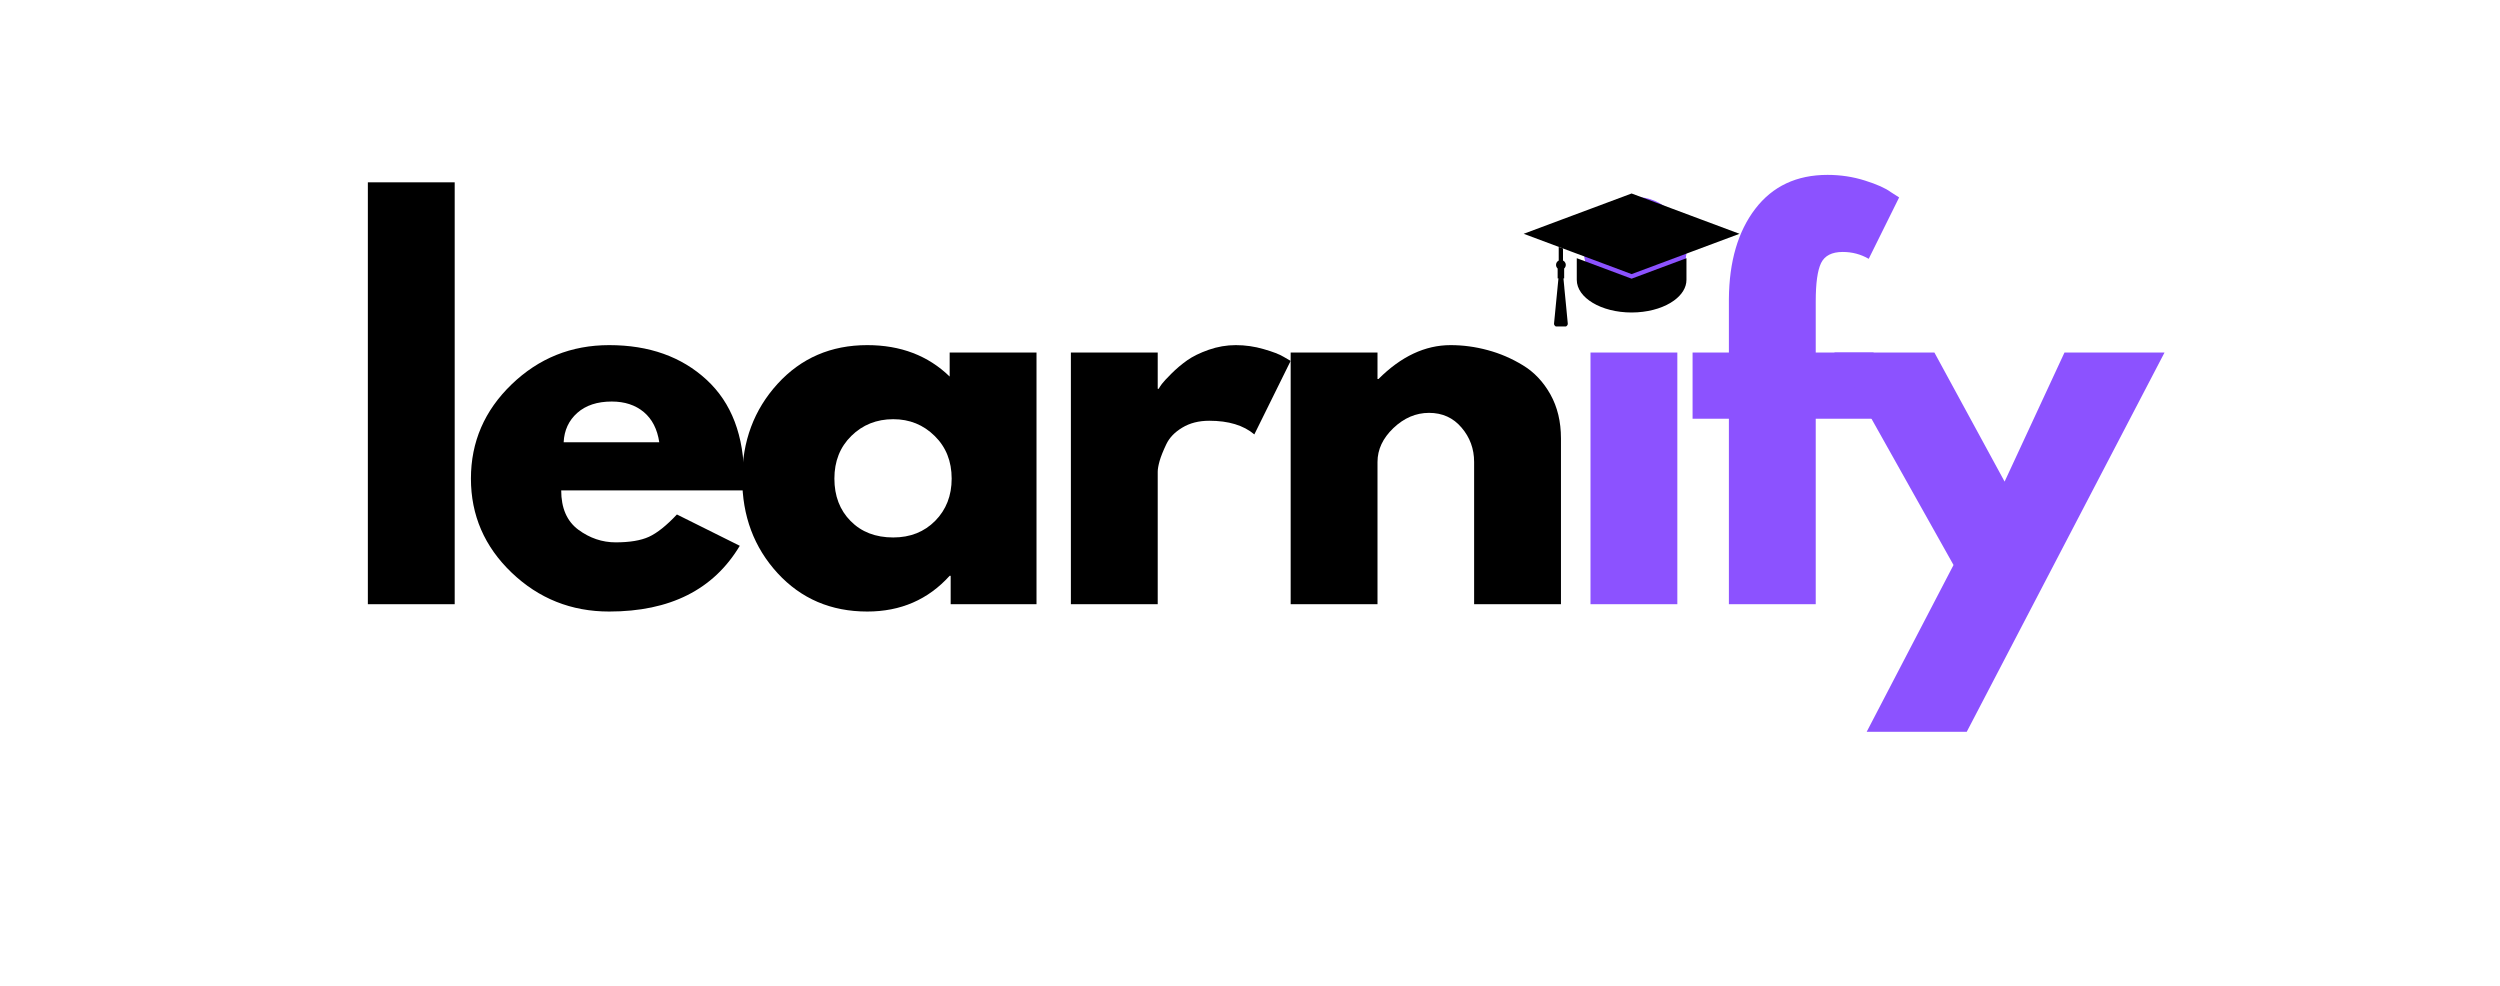 <svg xmlns="http://www.w3.org/2000/svg" xmlns:xlink="http://www.w3.org/1999/xlink" width="469" zoomAndPan="magnify" viewBox="0 0 351.75 138.75" height="185" preserveAspectRatio="xMidYMid meet" version="1.0"><defs><g/><clipPath id="63942733d0"><path d="M 214.383 27.223 L 244.754 27.223 L 244.754 38.613 L 214.383 38.613 Z M 214.383 27.223 " clip-rule="nonzero"/></clipPath><clipPath id="3e0112b555"><path d="M 218.605 34.691 L 220.645 34.691 L 220.645 45.938 L 218.605 45.938 Z M 218.605 34.691 " clip-rule="nonzero"/></clipPath></defs><g fill="#000000" fill-opacity="1"><g transform="translate(47.616, 85.012)"><g><path d="M 4.141 0 L 4.141 -59.359 L 16.359 -59.359 L 16.359 0 Z M 4.141 0 "/></g></g></g><g fill="#000000" fill-opacity="1"><g transform="translate(64.665, 85.012)"><g><path d="M 39.969 -16.016 L 14.297 -16.016 C 14.297 -13.523 15.098 -11.68 16.703 -10.484 C 18.316 -9.297 20.066 -8.703 21.953 -8.703 C 23.93 -8.703 25.492 -8.961 26.641 -9.484 C 27.797 -10.016 29.109 -11.062 30.578 -12.625 L 39.422 -8.219 C 35.734 -2.051 29.609 1.031 21.047 1.031 C 15.711 1.031 11.133 -0.797 7.312 -4.453 C 3.5 -8.109 1.594 -12.516 1.594 -17.672 C 1.594 -22.828 3.5 -27.242 7.312 -30.922 C 11.133 -34.609 15.711 -36.453 21.047 -36.453 C 26.66 -36.453 31.227 -34.828 34.75 -31.578 C 38.27 -28.336 40.031 -23.703 40.031 -17.672 C 40.031 -16.836 40.008 -16.285 39.969 -16.016 Z M 14.641 -22.781 L 28.094 -22.781 C 27.82 -24.625 27.098 -26.039 25.922 -27.031 C 24.742 -28.02 23.238 -28.516 21.406 -28.516 C 19.375 -28.516 17.758 -27.984 16.562 -26.922 C 15.363 -25.859 14.723 -24.477 14.641 -22.781 Z M 14.641 -22.781 "/></g></g></g><g fill="#000000" fill-opacity="1"><g transform="translate(102.837, 85.012)"><g><path d="M 6.562 -4.375 C 3.25 -7.988 1.594 -12.422 1.594 -17.672 C 1.594 -22.922 3.25 -27.363 6.562 -31 C 9.875 -34.633 14.082 -36.453 19.188 -36.453 C 23.883 -36.453 27.75 -34.977 30.781 -32.031 L 30.781 -35.406 L 43 -35.406 L 43 0 L 30.922 0 L 30.922 -4 L 30.781 -4 C 27.75 -0.645 23.883 1.031 19.188 1.031 C 14.082 1.031 9.875 -0.77 6.562 -4.375 Z M 16.938 -23.672 C 15.352 -22.109 14.562 -20.109 14.562 -17.672 C 14.562 -15.234 15.32 -13.242 16.844 -11.703 C 18.363 -10.16 20.363 -9.391 22.844 -9.391 C 25.238 -9.391 27.207 -10.172 28.75 -11.734 C 30.289 -13.297 31.062 -15.273 31.062 -17.672 C 31.062 -20.109 30.266 -22.109 28.672 -23.672 C 27.086 -25.242 25.145 -26.031 22.844 -26.031 C 20.5 -26.031 18.531 -25.242 16.938 -23.672 Z M 16.938 -23.672 "/></g></g></g><g fill="#000000" fill-opacity="1"><g transform="translate(146.532, 85.012)"><g><path d="M 4.141 0 L 4.141 -35.406 L 16.359 -35.406 L 16.359 -30.312 L 16.5 -30.312 C 16.594 -30.488 16.738 -30.711 16.938 -30.984 C 17.145 -31.266 17.594 -31.75 18.281 -32.438 C 18.977 -33.133 19.719 -33.758 20.5 -34.312 C 21.281 -34.863 22.289 -35.359 23.531 -35.797 C 24.781 -36.234 26.051 -36.453 27.344 -36.453 C 28.676 -36.453 29.984 -36.266 31.266 -35.891 C 32.555 -35.523 33.5 -35.16 34.094 -34.797 L 35.062 -34.234 L 29.953 -23.891 C 28.441 -25.172 26.328 -25.812 23.609 -25.812 C 22.141 -25.812 20.875 -25.488 19.812 -24.844 C 18.75 -24.207 18 -23.426 17.562 -22.5 C 17.125 -21.582 16.812 -20.801 16.625 -20.156 C 16.445 -19.508 16.359 -19.004 16.359 -18.641 L 16.359 0 Z M 4.141 0 "/></g></g></g><g fill="#000000" fill-opacity="1"><g transform="translate(177.456, 85.012)"><g><path d="M 4.141 0 L 4.141 -35.406 L 16.359 -35.406 L 16.359 -31.688 L 16.5 -31.688 C 19.676 -34.863 23.055 -36.453 26.641 -36.453 C 28.391 -36.453 30.129 -36.219 31.859 -35.75 C 33.586 -35.289 35.242 -34.578 36.828 -33.609 C 38.41 -32.648 39.695 -31.285 40.688 -29.516 C 41.676 -27.742 42.172 -25.68 42.172 -23.328 L 42.172 0 L 29.953 0 L 29.953 -20.016 C 29.953 -21.859 29.363 -23.469 28.188 -24.844 C 27.02 -26.227 25.492 -26.922 23.609 -26.922 C 21.766 -26.922 20.094 -26.207 18.594 -24.781 C 17.102 -23.352 16.359 -21.766 16.359 -20.016 L 16.359 0 Z M 4.141 0 "/></g></g></g><g fill="#8c52ff" fill-opacity="1"><g transform="translate(219.642, 85.012)"><g><path d="M 5.312 -55.156 C 6.738 -56.582 8.441 -57.297 10.422 -57.297 C 12.398 -57.297 14.102 -56.582 15.531 -55.156 C 16.957 -53.727 17.672 -52.023 17.672 -50.047 C 17.672 -48.066 16.957 -46.363 15.531 -44.938 C 14.102 -43.508 12.398 -42.797 10.422 -42.797 C 8.441 -42.797 6.738 -43.508 5.312 -44.938 C 3.883 -46.363 3.172 -48.066 3.172 -50.047 C 3.172 -52.023 3.883 -53.727 5.312 -55.156 Z M 4.141 -35.406 L 4.141 0 L 16.359 0 L 16.359 -35.406 Z M 4.141 -35.406 "/></g></g></g><g fill="#8c52ff" fill-opacity="1"><g transform="translate(237.036, 85.012)"><g><path d="M 6.219 -35.406 L 6.219 -42.938 C 6.258 -48.227 7.5 -52.461 9.938 -55.641 C 12.375 -58.816 15.758 -60.406 20.094 -60.406 C 21.926 -60.406 23.68 -60.141 25.359 -59.609 C 27.047 -59.078 28.258 -58.535 29 -57.984 L 30.172 -57.234 L 25.891 -48.594 C 24.785 -49.238 23.566 -49.562 22.234 -49.562 C 20.711 -49.562 19.695 -49.039 19.188 -48 C 18.688 -46.969 18.438 -45.164 18.438 -42.594 L 18.438 -35.406 L 26.578 -35.406 L 26.578 -26.094 L 18.438 -26.094 L 18.438 0 L 6.219 0 L 6.219 -26.094 L 1.109 -26.094 L 1.109 -35.406 Z M 6.219 -35.406 "/></g></g></g><g fill="#8c52ff" fill-opacity="1"><g transform="translate(259.47, 85.012)"><g><path d="M 31 -35.406 L 45.078 -35.406 L 17.25 17.953 L 3.172 17.953 L 15.391 -5.516 L -1.375 -35.406 L 12.703 -35.406 L 22.578 -17.25 Z M 31 -35.406 "/></g></g></g><g clip-path="url(#63942733d0)"><path fill="#000000" d="M 219.895 30.836 L 219.895 30.836 M 244.75 32.895 L 244.754 32.895 L 244.746 32.895 L 237.875 30.328 L 237.871 30.324 L 237.867 30.324 L 233.121 28.551 L 233.117 28.551 L 233.117 28.547 L 233.109 28.547 L 229.566 27.223 L 223.879 29.348 L 219.891 30.836 L 214.383 32.895 L 221.555 35.574 L 221.852 35.684 L 226.008 37.234 L 229.566 38.566 L 233.629 37.051 L 237.285 35.684 L 238.234 35.328 L 244.75 32.895 L 244.754 32.895 L 244.75 32.895 " fill-opacity="1" fill-rule="nonzero"/></g><path fill="#000000" d="M 221.852 36.328 L 221.852 39.367 C 221.852 39.367 221.852 39.371 221.852 39.371 C 221.852 40.637 222.707 41.777 224.094 42.609 C 225.488 43.449 227.426 43.969 229.566 43.969 C 229.844 43.969 230.117 43.961 230.383 43.941 C 232.457 43.812 234.285 43.195 235.539 42.281 C 236.629 41.488 237.285 40.477 237.285 39.371 C 237.285 39.371 237.281 39.367 237.281 39.367 L 237.285 39.367 L 237.285 36.328 L 229.566 39.211 L 221.852 36.328 " fill-opacity="1" fill-rule="nonzero"/><g clip-path="url(#3e0112b555)"><path fill="#000000" d="M 220.363 43.184 L 220.359 43.141 L 220.105 40.539 L 220.098 40.426 L 219.977 39.172 L 220.078 39.172 L 220.078 37.781 C 220.215 37.656 220.305 37.473 220.305 37.27 C 220.305 37.168 220.281 37.07 220.238 36.98 C 220.172 36.84 220.059 36.723 219.914 36.652 L 219.914 34.961 L 219.312 34.734 L 219.312 36.66 C 219.086 36.773 218.934 37.004 218.934 37.27 C 218.934 37.473 219.023 37.656 219.16 37.781 L 219.16 39.172 L 219.273 39.172 L 219.199 39.922 L 219.109 40.855 L 218.883 43.156 L 218.883 43.164 L 218.762 44.41 L 218.652 45.523 C 218.648 45.547 218.648 45.574 218.652 45.598 C 218.688 45.906 219.152 46.137 219.684 46.117 C 220.219 46.094 220.625 45.828 220.586 45.523 L 220.363 43.184 " fill-opacity="1" fill-rule="nonzero"/></g></svg>